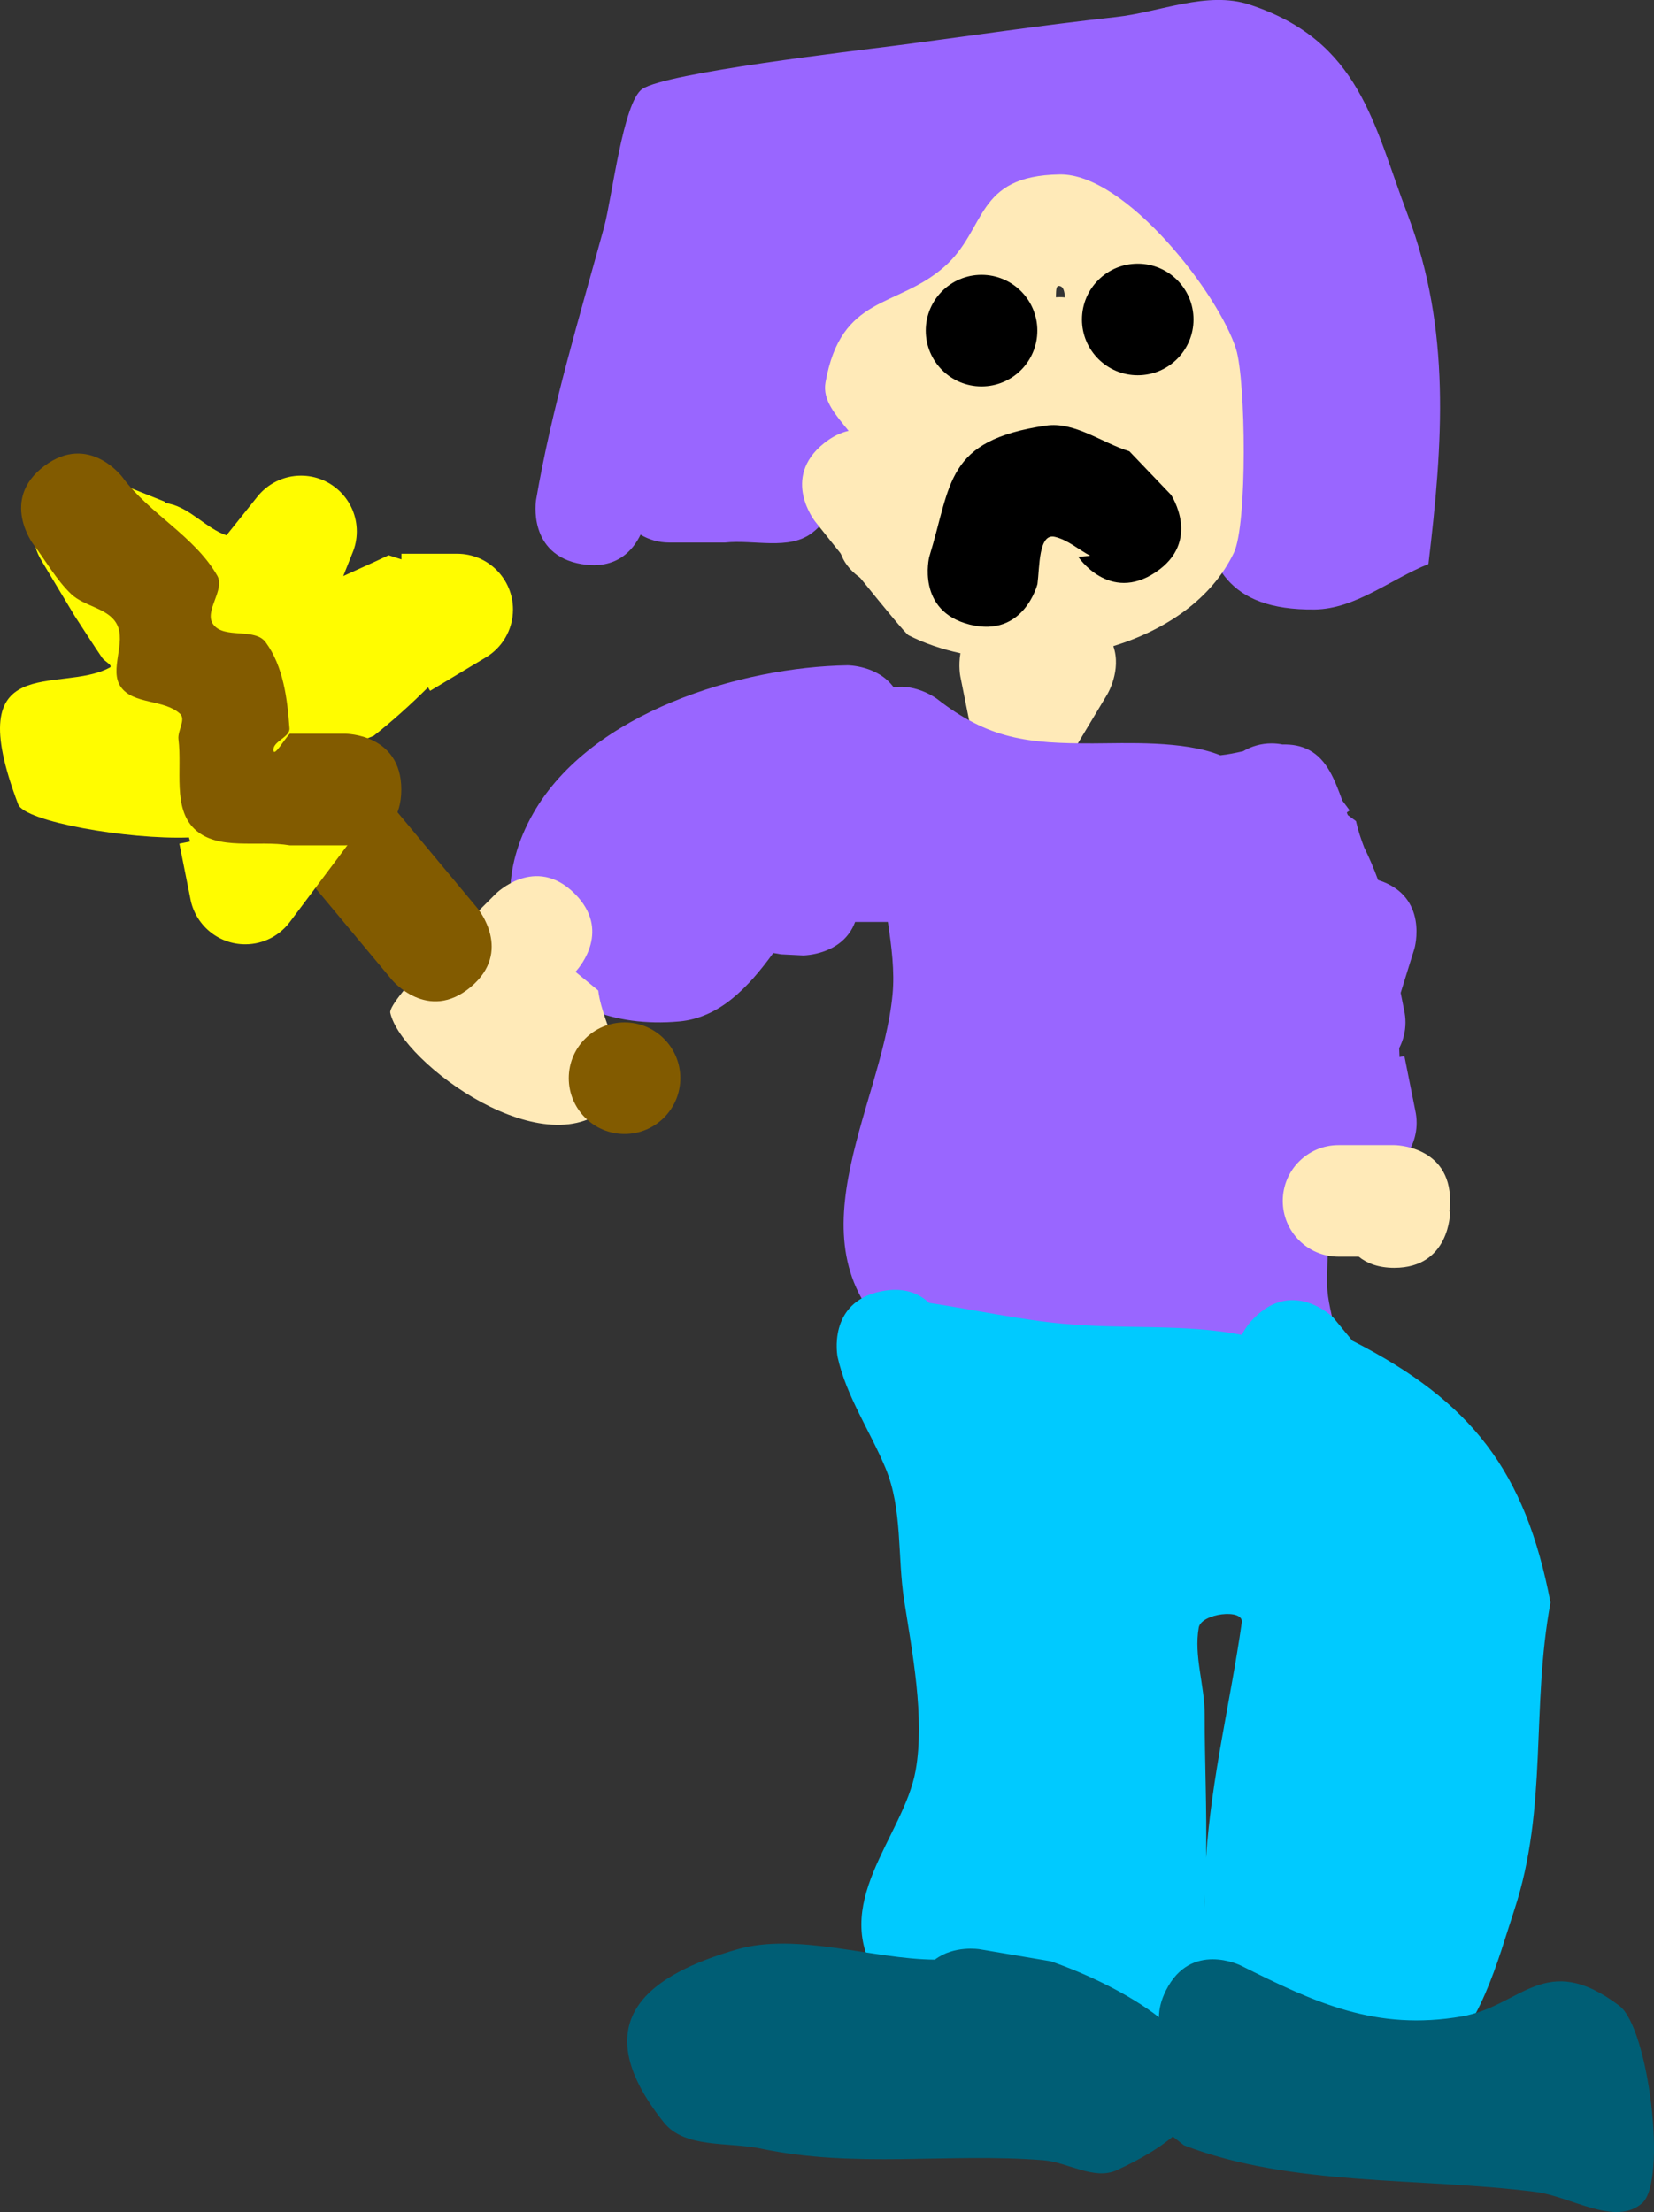 <svg version="1.1" xmlns="http://www.w3.org/2000/svg" xmlns:xlink="http://www.w3.org/1999/xlink" width="74.129" height="99.128" viewBox="0,0,74.129,99.128"><rect x="0" y="0" width="74.129" height="99.128" fill="#333333" stroke="none"/><g transform="translate(-193.756,-97.868)"><g data-paper-data="{&quot;isPaintingLayer&quot;:true}" fill-rule="nonzero" stroke="none" stroke-width="0.5" stroke-linecap="butt" stroke-linejoin="miter" stroke-miterlimit="10" stroke-dasharray="" stroke-dashoffset="0" style="mix-blend-mode: normal"><path d="M219.836,123.15c-2.466,-0.411 -2.055,-2.877 -2.055,-2.877c0.71,-4.149 1.939,-8.171 3.05,-12.231c0.352,-1.286 0.849,-5.603 1.71,-6.186c1.087,-0.735 9.524,-1.707 11.302,-1.938c3.306,-0.429 6.603,-0.923 9.917,-1.286c1.997,-0.219 4.092,-1.184 6.001,-0.557c4.962,1.628 5.546,5.362 7.083,9.411c1.955,5.154 1.577,10.239 0.932,15.658c-1.701,0.679 -3.271,2.017 -5.102,2.037c-3.982,0.044 -4.731,-2.083 -5.146,-4.607c0.235,-0.61 0.347,-1.488 -0.362,-2.331c-0.083,-0.457 -0.183,-0.91 -0.316,-1.349c-0.518,-1.719 -1.481,-3.282 -2,-5c-0.366,-1.213 0.44,-3.098 -0.648,-3.747c-2.361,-1.408 -5.527,2.088 -7.06,3.109c-0.76,0.506 -1.631,0.841 -2.356,1.396c-1.028,0.786 -2.318,1.574 -2.667,2.82c-0.592,2.113 -0.224,4.952 -1.97,6.28c-1.042,0.792 -2.601,0.287 -3.902,0.43h-2.5c-0.469,0 -0.908,-0.129 -1.283,-0.354c-0.332,0.69 -1.069,1.58 -2.628,1.32z" fill="#9966ff"/><path d="M243.39,128.97l-1.476,2.461c-0.432,0.749 -1.241,1.253 -2.167,1.253c-1.229,0 -2.251,-0.887 -2.461,-2.055l-0.491,-2.455c0,0 -0.093,-0.466 0.005,-1.032c-0.841,-0.182 -1.629,-0.452 -2.327,-0.807c-0.234,-0.119 -3.935,-4.785 -4.178,-5.089c0,0 -1.562,-1.952 0.39,-3.514c0.386,-0.309 0.757,-0.48 1.104,-0.557c-0.561,-0.694 -1.179,-1.363 -1.036,-2.168c0.702,-3.948 3.176,-3.305 5.319,-5.179c1.936,-1.693 1.346,-4.081 5.174,-4.144c2.978,-0.049 7.155,5.401 7.909,7.833c0.435,1.402 0.513,7.851 -0.1,9.124c-0.994,2.067 -3.043,3.455 -5.402,4.182c0.376,1.08 -0.264,2.147 -0.264,2.147zM233.06,122.534l1.975,1.039c0.116,0.216 0.254,0.421 0.417,0.614c0.805,0.95 4.464,0.42 6.525,0.073c0.061,0.004 0.122,0.007 0.185,0.007c0.271,0 0.532,-0.043 0.776,-0.123c0.399,0.111 0.797,0.15 1.197,0.04c1.309,-0.363 1.965,-1.878 2.948,-2.816c0,0 1.6,-1.921 -0.32,-3.521c-1.063,-0.886 -2.028,-0.693 -2.678,-0.344c-0.459,-0.551 -1.15,-0.902 -1.923,-0.902c-0.572,0 -1.099,0.192 -1.52,0.515l-1.585,1.189c-0.089,0.005 -0.178,0.01 -0.267,0.012l-1.926,-0.825c-0.316,-0.144 -0.666,-0.224 -1.036,-0.224c-0.93,0 -1.741,0.508 -2.172,1.261c-0.197,0.117 -0.396,0.271 -0.596,0.471c-1.768,1.768 0,3.536 0,3.536zM241.247,110.684c-0.187,-0.038 -0.152,0.253 -0.169,0.506c0.056,-0.004 0.112,-0.006 0.169,-0.006c0.082,0 0.162,0.004 0.242,0.012c-0.032,-0.234 -0.047,-0.472 -0.242,-0.512z" fill="#ffeab8"/><path d="" fill="#000000"/><path d="M235.247,112.684c0,-1.381 1.119,-2.5 2.5,-2.5c1.381,0 2.5,1.119 2.5,2.5c0,1.381 -1.119,2.5 -2.5,2.5c-1.381,0 -2.5,-1.119 -2.5,-2.5z" fill="#000000"/><path d="M242.247,112.184c0,-1.381 1.119,-2.5 2.5,-2.5c1.381,0 2.5,1.119 2.5,2.5c0,1.381 -1.119,2.5 -2.5,2.5c-1.381,0 -2.5,-1.119 -2.5,-2.5z" fill="#000000"/><path d="M254.166,134.398l0.363,0.266c0.087,0.397 0.217,0.789 0.366,1.179c0.234,0.473 0.443,0.963 0.623,1.462c2.303,0.718 1.632,3.065 1.632,3.065l-0.619,1.991l0.156,0.782c0.038,0.174 0.059,0.355 0.059,0.541c0,0.416 -0.102,0.808 -0.281,1.153c0.008,0.133 0.013,0.266 0.016,0.4l0.217,-0.043l0.49,2.449c0.038,0.174 0.059,0.355 0.059,0.541c0,1.381 -1.119,2.5 -2.5,2.5c-0.69,0 -1.315,-0.28 -1.768,-0.732l-0.058,-0.058c0.126,0.846 0.234,1.694 0.313,2.544c0.093,0.996 -0.013,2 0,3c0.018,1.378 0.941,3.047 0.092,4.133c-2.625,3.361 -9.501,0.662 -12.786,0.105c-0.922,-0.012 -1.869,0.178 -2.767,-0.037c-1.245,-0.297 -2.544,-0.677 -3.548,-1.471c-5.417,-4.283 -0.962,-10.553 -0.467,-15.731c0.1,-1.042 -0.045,-2.152 -0.209,-3.254c-0.484,0 -0.981,0 -1.468,0c-0.557,1.5 -2.335,1.5 -2.335,1.5l-0.99,-0.049c-0.114,-0.023 -0.228,-0.042 -0.344,-0.058c-1.139,1.569 -2.424,2.902 -4.212,3.065c-6.01,0.548 -9.416,-4.307 -6.541,-9.335c2.59,-4.529 9.322,-6.551 14.087,-6.624c0,0 1.342,0 2.06,0.984c1.043,-0.156 1.94,0.516 1.94,0.516c2.327,1.821 4.084,2.006 7,2c1.456,-0.003 4.052,-0.138 5.701,0.533c0.335,-0.035 0.677,-0.105 1.021,-0.182c0.374,-0.223 0.811,-0.351 1.277,-0.351c0.169,0 0.335,0.017 0.495,0.049c0.42,-0.011 0.823,0.053 1.196,0.253c0.806,0.432 1.145,1.346 1.481,2.261l0.328,0.438l-0.128,0.096c0.016,0.039 0.031,0.079 0.047,0.118z" fill="#9966ff"/><path d="M256.247,154.684c-0.718,0 -1.23,-0.206 -1.594,-0.5c-0.491,0 -0.906,0 -0.906,0c-1.381,0 -2.5,-1.119 -2.5,-2.5c0,-1.381 1.119,-2.5 2.5,-2.5h2.5c0,0 2.5,0 2.5,2.5c0,0.165 -0.011,0.319 -0.031,0.463l0.031,0.037c0,0 0,2.5 -2.5,2.5z" fill="#ffeab8"/><path d="M219.547,141.418l1.021,0.838c0.2,1.676 1.738,3.78 0.601,5.027c-2.804,3.074 -9.429,-1.776 -9.921,-4.029c-0.125,-0.573 3.902,-4.504 4.731,-5.337c0,0 1.768,-1.768 3.536,0c1.624,1.624 0.264,3.248 0.032,3.501z" fill="#ffeab8"/><path d="M219.247,146.184c0,-1.381 1.119,-2.5 2.5,-2.5c1.381,0 2.5,1.119 2.5,2.5c0,1.381 -1.119,2.5 -2.5,2.5c-1.381,0 -2.5,-1.119 -2.5,-2.5z" fill="#825b00"/><path d="M206.646,132.263c1.921,-1.6 3.521,0.32 3.521,0.32c1.067,1.28 3.933,4.72 5,6c0,0 1.6,1.921 -0.32,3.521c-1.921,1.6 -3.521,-0.32 -3.521,-0.32c-1.067,-1.28 -2.134,-2.561 -3.201,-3.841l-1.799,-2.159c0,0 -1.6,-1.921 0.32,-3.521z" fill="#825b00"/><path d="M208.948,131.483c0.098,0.059 0.198,0.125 0.299,0.201c2,1.5 0.5,3.5 0.5,3.5c-0.5,0.667 -1,1.333 -1.5,2l-1.483,1.977c-0.455,0.62 -1.189,1.023 -2.017,1.023c-1.229,0 -2.251,-0.887 -2.461,-2.055l-0.491,-2.455l0.478,-0.096c-0.017,-0.06 -0.033,-0.12 -0.048,-0.181c-2.722,0.102 -7.361,-0.71 -7.654,-1.482c-2.661,-7.01 1.856,-4.912 4.105,-6.133c0.161,-0.087 -0.236,-0.28 -0.339,-0.431c-0.422,-0.62 -0.823,-1.254 -1.234,-1.881l-1.479,-2.465c-0.239,-0.383 -0.377,-0.836 -0.377,-1.321c0,-1.381 1.119,-2.5 2.5,-2.5c0.348,0 0.68,0.071 0.981,0.2l2.447,0.979l-0.016,0.039c0.066,0.013 0.132,0.028 0.198,0.042c0.945,0.214 1.642,1.1 2.548,1.414l1.375,-1.719c0.458,-0.582 1.168,-0.956 1.967,-0.956c1.381,0 2.5,1.119 2.5,2.5c0,0.348 -0.071,0.68 -0.2,0.981l-0.407,1.018c0.676,-0.313 1.362,-0.608 2.033,-0.932l0.574,0.185v-0.252h2.5c1.381,0 2.5,1.119 2.5,2.5c0,0.927 -0.504,1.735 -1.253,2.167l-2.461,1.476l-0.094,-0.156c-0.773,0.768 -1.58,1.498 -2.434,2.172z" fill="#fffc00"/><path d="M241.453,157.192c2.754,0.253 5.378,-0.01 7.96,0.495c0.124,-0.253 0.307,-0.512 0.566,-0.771c1.768,-1.768 3.536,0 3.536,0l0.85,1.032c5.351,2.733 7.749,5.833 8.882,11.736c-0.879,4.714 -0.104,9.179 -1.628,13.791c-0.702,2.124 -1.568,5.578 -3.64,6.885c-1.056,0.666 -2.483,0.314 -3.732,0.325c-1.209,0.01 -2.573,0.344 -3.618,-0.264c-2.366,-1.377 -2.784,-2.727 -2.858,-4.488c-0.066,0.418 -0.201,0.809 -0.454,1.154c-2.211,3.007 -12.001,2.568 -14.14,-0.5c-2.354,-3.375 1.077,-6.379 1.615,-9.374c0.425,-2.366 -0.157,-5.326 -0.516,-7.645c-0.304,-1.962 -0.066,-4.065 -0.828,-5.899c-0.695,-1.674 -1.762,-3.223 -2.153,-4.993c0,0 -0.49,-2.451 1.961,-2.942c1.014,-0.203 1.693,0.098 2.14,0.52c2.021,0.304 4.022,0.753 6.057,0.94zM247.809,181.112c0.246,-3.61 1.088,-6.965 1.602,-10.536c0.092,-0.641 -1.815,-0.411 -1.929,0.226c-0.228,1.277 0.264,2.585 0.264,3.882c0,2.117 0.106,4.291 0.063,6.428zM247.742,182.769c-0.009,0.202 -0.008,0.41 -0,0.62c-0.002,-0.208 -0.002,-0.414 0,-0.62z" fill="#00caff"/><path d="M246.011,187.066c1.118,-2.236 3.354,-1.118 3.354,-1.118c3.329,1.667 6.056,2.947 9.909,2.281c2.674,-0.462 3.73,-2.986 7.058,-0.478c1.315,0.991 2.162,7.87 1.014,8.855c-1.214,1.042 -3.185,-0.312 -4.772,-0.514c-5.181,-0.66 -10.896,-0.223 -15.755,-2.086l-0.498,-0.392c-0.602,0.504 -1.429,1.009 -2.521,1.508c-1.009,0.462 -2.193,-0.363 -3.299,-0.45c-4.249,-0.335 -8.404,0.374 -12.636,-0.517c-1.472,-0.31 -3.419,0.001 -4.357,-1.175c-3.726,-4.669 -0.452,-6.669 3.266,-7.751c2.695,-0.784 6.095,0.438 8.882,0.455c0.859,-0.656 2.002,-0.466 2.002,-0.466l3.192,0.54c1.586,0.555 3.466,1.435 4.848,2.508c0.001,-0.356 0.091,-0.756 0.313,-1.2z" fill="#005e75"/><path d="M211.742,133.25c0,2.5 -2.5,2.5 -2.5,2.5h-2.5c-1.423,-0.244 -3.223,0.264 -4.268,-0.732c-0.986,-0.94 -0.549,-2.67 -0.72,-4.021c-0.048,-0.38 0.35,-0.89 0.066,-1.148c-0.717,-0.651 -2.09,-0.405 -2.648,-1.197c-0.543,-0.769 0.261,-1.988 -0.183,-2.819c-0.384,-0.718 -1.453,-0.78 -2.042,-1.343c-0.678,-0.648 -1.137,-1.493 -1.705,-2.24c0,0 -1.5,-2 0.5,-3.5c2,-1.5 3.5,0.5 3.5,0.5c1.211,1.646 3.236,2.644 4.253,4.417c0.363,0.633 -0.612,1.591 -0.183,2.181c0.487,0.67 1.862,0.135 2.352,0.803c0.788,1.074 0.971,2.523 1.066,3.852c0.029,0.404 -0.74,0.574 -0.72,0.979c0.017,0.345 0.488,-0.488 0.732,-0.732h2.5c0,0 2.5,0 2.5,2.5z" fill="#825b00"/><path d="M231.403,121.16c0.121,-0.484 0.315,-0.848 0.547,-1.119c-0.176,-0.329 -0.288,-0.746 -0.288,-1.275c0,-2.5 2.5,-2.5 2.5,-2.5c2.723,0 5.323,-0.178 8.023,-0.314c1.405,-0.071 3.076,-0.839 4.221,-0.021c3.34,2.385 2.729,6.595 -0.094,8.848c-2.865,2.285 -7.375,0.836 -10.423,0.08l-2.667,-0.667c0,0 -2.425,-0.606 -1.819,-3.032zM242.742,120.892c0.205,-0.029 0.407,-0.073 0.603,-0.138c0.238,-0.078 0.775,-0.632 0.573,-0.486c-0.356,0.258 -0.751,0.462 -1.176,0.623z" fill="#ffeab8"/><path d="M245.548,123.513c-2.08,1.387 -3.467,-0.693 -3.467,-0.693l0.536,-0.046c-0.53,-0.283 -1.004,-0.712 -1.589,-0.849c-0.731,-0.171 -0.676,1.37 -0.775,2.114c0,0 -0.606,2.425 -3.032,1.819c-2.425,-0.606 -1.819,-3.032 -1.819,-3.032c1.015,-3.295 0.708,-5.217 5.225,-5.886c1.292,-0.191 2.496,0.767 3.745,1.151l1.869,1.954c0,0 1.387,2.08 -0.693,3.467z" fill="#000000"/></g></g></svg>